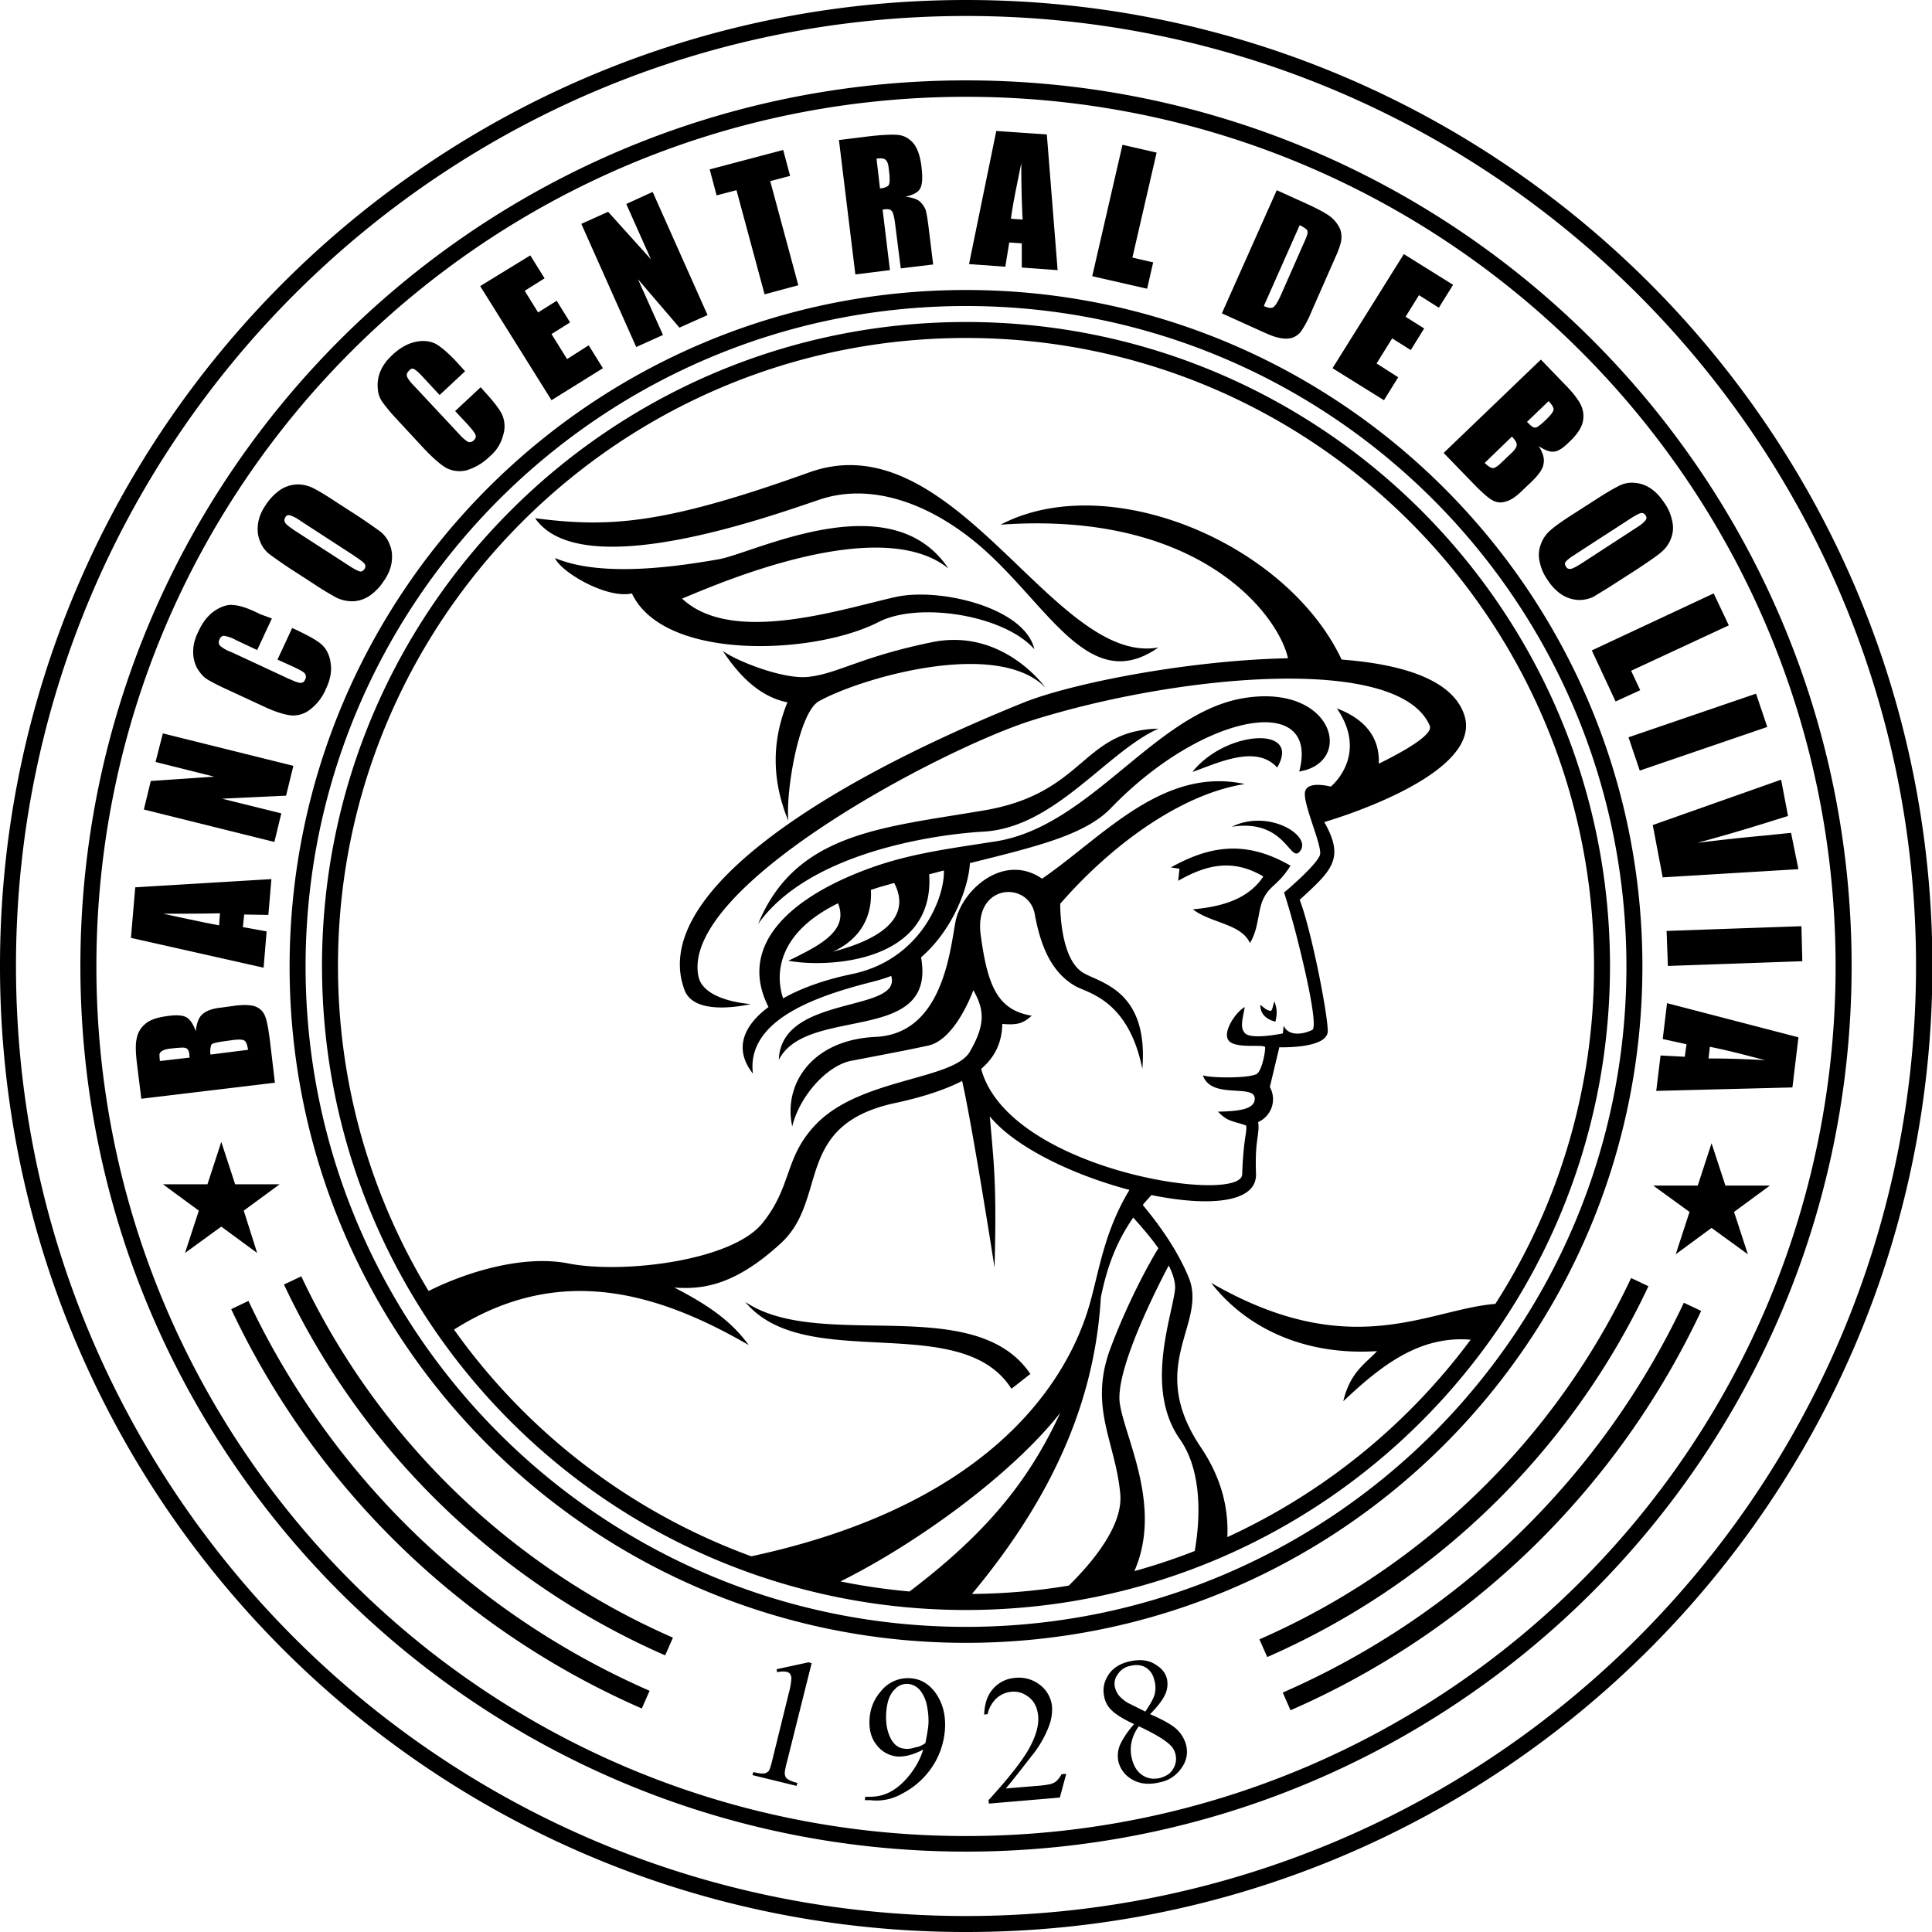 <svg xmlns="http://www.w3.org/2000/svg" width="48" height="48" viewBox="0 0 48 48" fill="currentColor"><path d="M24 0c13.262 0 24.01 10.749 24.01 24s-10.748 24-24 24C10.75 48.01 0 37.262 0 24 0 10.749 10.749 0 24 0m0 .397C10.974.397.397 10.974.397 24 .397 37.036 10.964 47.603 24 47.603S47.603 37.036 47.603 24C47.613 10.974 37.036.397 24 .397m0 1.6c12.156 0 22.003 9.858 22.003 22.003 0 12.156-9.858 22.003-22.003 22.003S1.997 36.145 1.997 24 11.855 1.997 24 1.997m0 .408c-11.93 0-21.605 9.676-21.605 21.606S12.07 45.616 24 45.616s21.605-9.675 21.605-21.605C45.605 12.07 35.93 2.405 24 2.405m1.847 39.463a.77.77 0 0 1 .29.527c.01.15-.01.3-.065.461a2.7 2.7 0 0 1-.461.795l-.29.373q-.248.315-.333.41l.773-.064c.161-.01.269-.032.333-.043.064-.021.118-.042.161-.085s.086-.097.118-.161l.118-.011-.16.59-1.762.15-.01-.085.09-.099c.424-.47.727-.856.897-1.147.183-.322.269-.601.247-.848-.021-.193-.086-.344-.214-.451s-.269-.161-.43-.15a.63.63 0 0 0-.387.16.76.76 0 0 0-.225.398l-.086.01q.016-.398.205-.62l.02-.024a.8.8 0 0 1 .548-.268.85.85 0 0 1 .623.182m-3.21-.171c.246.021.44.14.6.354.194.268.269.59.237.956q-.049.499-.322.902c-.183.268-.43.494-.741.655a1.28 1.28 0 0 1-.795.16h-.129l.011-.085c.193.01.376-.01.548-.086.171-.075.343-.204.515-.408s.3-.43.376-.677c-.247.13-.462.183-.644.172a.73.73 0 0 1-.495-.263l-.02-.027c-.14-.171-.194-.397-.173-.665q.032-.387.29-.677a.85.85 0 0 1 .741-.311m-2.546-.398.075.022-.612 2.448-.015.058c-.032.129-.048.216-.038.254a.15.15 0 0 0 .064.118.7.7 0 0 0 .247.096l-.021.075-1.096-.268.022-.075c.14.032.225.043.279.032a.2.2 0 0 0 .107-.064c.022-.033.054-.13.097-.312l.402-1.633a1.7 1.7 0 0 0 .06-.343.2.2 0 0 0-.032-.118c-.022-.032-.054-.043-.086-.053a.6.6 0 0 0-.237.01l-.01-.075zm8.58.033c.172.096.28.214.322.375a.63.63 0 0 1-.032.365c-.054.13-.172.301-.387.516.301.129.505.247.613.333a.83.83 0 0 1 .279.419.67.67 0 0 1-.108.58.83.83 0 0 1-.523.357l-.035.008q-.419.096-.709-.097a.7.7 0 0 1-.3-.408.7.7 0 0 1 .032-.419l.024-.051c.067-.132.17-.295.33-.475-.279-.129-.462-.247-.558-.344a.6.6 0 0 1-.183-.333c-.043-.193-.01-.365.097-.537s.29-.29.526-.343.44-.043.612.054m-.376 1.557c-.096.128-.15.257-.182.397a.9.9 0 0 0 .01.408c.043.182.13.322.258.408s.269.107.43.075c.15-.043.268-.107.333-.225a.46.46 0 0 0 .064-.355.45.45 0 0 0-.132-.24l-.018-.017c-.14-.13-.398-.28-.763-.451m-6.059-.923-.019.02c-.107.108-.171.28-.193.505-.032.312.022.559.129.741.086.14.193.204.333.215.064.01.15 0 .247-.032a.55.55 0 0 0 .258-.108l.017-.08q.045-.233.058-.37c.01-.14 0-.301-.032-.462a.9.9 0 0 0-.172-.398.44.44 0 0 0-.29-.16.4.4 0 0 0-.336.13m5.855-.58a.47.47 0 0 0-.322.214.38.38 0 0 0-.064.333c.021.075.053.14.107.204a.9.9 0 0 0 .215.172l.43.214.043-.066c.105-.162.174-.29.193-.385a.66.66 0 0 0-.011-.322c-.032-.15-.108-.257-.215-.322s-.236-.075-.376-.043m13.745-9.02.43.203a20.23 20.23 0 0 1-10.202 9.922l-.193-.44a19.77 19.77 0 0 0 9.965-9.686m-35.662-.044a19.77 19.77 0 0 0 9.966 9.686l-.194.44a20.23 20.23 0 0 1-10.201-9.922zm34.352-.569.43.204a18.8 18.8 0 0 1-9.471 9.213l-.194-.44a18.34 18.34 0 0 0 9.235-8.977m-33.04-.042a18.34 18.34 0 0 0 9.234 8.977l-.193.44a18.8 18.8 0 0 1-9.471-9.213zM24 7.205c9.278 0 16.805 7.528 16.805 16.806S33.278 40.816 24 40.816 7.195 33.29 7.195 24.011C7.205 14.722 14.722 7.205 24 7.205m0 .398c-9.052 0-16.408 7.345-16.408 16.408 0 9.052 7.345 16.408 16.408 16.408s16.408-7.345 16.408-16.408S33.063 7.603 24 7.603M24 8c8.838 0 16 7.162 16 16s-7.162 16-16 16S8 32.838 8 24 15.162 8 24 8m4.156 22.25c-.473.676-.677 1.353-.806 1.986-.138 2.365-1.04 4.772-3.203 7.366H24q1.306 0 2.554-.208l.06-.06c.586-.587 1.278-1.451 1.22-2.201-.04-.465-.154-.876-.258-1.28l-.024-.093c-.174-.683-.3-1.358.035-2.257l.044-.116c.421-1.098.93-2.022 1.148-2.375-.226-.322-.484-.601-.623-.762m-1.815 4.853c-1.196 1.522-3.55 3.238-5.46 4.187q.842.172 1.716.25c1.896-1.438 2.964-2.74 3.744-4.437m2.695-3.661-.09.171c-.393.766-1.242 2.522-1.123 3.265.126.85 1.064 2.555.36 4.156q.766-.212 1.5-.5c.14-.8.182-1.948-.339-2.733l-.029-.043c-.859-1.224-.236-2.931-.128-3.672.032-.193-.033-.408-.15-.644m-5.133-4.586c-.403.207-.927.385-1.59.532l-.074.016c-1.38.297-1.747.976-1.985 1.71l-.034.11-.026.084-.073.248-.028.092c-.138.448-.306.887-.7 1.246-1.192 1.095-2.008 1.138-2.641 1.095.73.376 1.385.784 1.847 1.428-2.35-1.36-4.76-2.005-7.32-.384a15.66 15.66 0 0 0 7.294 5.599l.093.034.012-.003c5.78-1.246 7.733-4.18 8.34-6.083.273-.862.36-1.848 1-2.947l.041-.07c-1.385-.366-2.835-1.053-3.468-1.826l.063.73.017.211.016.214.004.072c.023.35.036.718.037 1.205v.212a52 52 0 0 1-.02 1.114l-.118-.751c-.194-1.208-.515-3.134-.687-3.888M24 8.397c-8.612 0-15.603 6.99-15.603 15.603 0 2.955.823 5.719 2.252 8.075.919-.464 2.334-.904 3.461-.687 1.342.268 4.07-.054 4.832-.999.315-.39.46-.742.582-1.081l.075-.211c.143-.404.299-.796.729-1.22 1.127-1.096 3.371-1.053 3.769-1.75l.042-.076c.36-.65.292-1.005.044-1.45l-.025.063c-.15.379-.545 1.19-1.092 1.312l-.172.037c-.14.03-.295.061-.453.093l-.53.103-.746.143c-.612.107-1.3.88-1.482 1.632-.225-1.01.451-2.148 2.073-2.223 1.605-.074 1.831-1.99 1.971-2.8l.005-.024c.128-.795 1.191-1.772 2.158-1.106l.09-.063c1.484-1.048 2.947-2.72 4.946-2.289-1.578.247-3.307 1.504-4.585 2.975v.036c.001.215.035 1.341.558 1.671l.026.015c.431.25 1.614.443 1.456 2.38-.343-1.708-1.342-1.88-1.653-2.051-.677-.376-.903-1.16-1.02-1.794-.151-.826-1.515-.773-1.343.516.172 1.288.43 1.868 1.267 2.008l-.04.035c-.194.163-.338.199-.69.169-.01.45-.172.816-.526 1.117.687 2.534 6.464 3.382 6.486 2.62l.003-.09c.035-.842.125-.968.093-1.124-.333-.118-.45-.086-.698-.343l.113-.003c.507-.017.78-.087.8-.298.043-.419-1.074.022-1.288-.601.236.075 1.245.075 1.363-.054s.194-.558.183-.644c-.008-.031-.1-.034-.223-.035h-.15c-.198-.002-.42-.018-.518-.116-.194-.193.15-.719.386-.848l-.011.061c-.052.27-.108.464.022.594.172.161.934 0 .934 0l.022-.193c.096.236.418.247.708.107.108-.051-.025-.802-.21-1.605l-.022-.091-.043-.183-.05-.202a20 20 0 0 0-.373-1.334l.091-.077c.281-.242.743-.674.8-.857.065-.204-.397-1.202-.375-1.535s.644-.161.644-.161l.031-.028c.158-.147.836-.874.12-1.916.912.344 1.062.945 1.041 1.374q.162-.079.331-.168l.061-.033c.489-.262.951-.566.875-.743-.773-1.794-6.282-1.268-9.89-.13-2.244.71-8.74 4.135-8.279 6.358.113.545 1.024.662 1.249.683l.05.004-.08.018c-.3.06-1.343.225-1.563-.362-.87-2.298 3.179-5.025 8.408-7.14 1.203-.484 4.081-1.053 6.583-1.107-.247-1.095-2.212-3.672-7.141-3.318 2.663-1.396 7.098.44 8.473 3.35l.107.01c1.517.128 2.701.537 2.953 1.408.419 1.503-3.49 2.62-3.49 2.62.515.913.193 1.192-.612 1.933.128.325.285.944.418 1.563l.036.17.028.137c.125.62.216 1.19.216 1.394-.01.44-1.203.398-1.203.398l-.236.988a.62.62 0 0 1-.29.87l.004.033c.03.287-.089.417-.058 1.244.033.741-1.18.827-2.598.537-.075.086-.15.161-.215.247l.06.073c.331.403.795 1.033 1.078 1.72.483 1.16-1.074 2.17.3 4.22.546.809.693 1.57.663 2.238a15.7 15.7 0 0 0 6.045-4.905c-1.259-.102-2.201.619-3.164 1.53.172-.742.58-.956.838-1.246-1.825.118-3.264-.59-4.123-1.697 3.479 2.01 5.392.656 7.062.524A15.5 15.5 0 0 0 39.603 24c0-8.612-6.98-15.603-15.603-15.603m-5.487 23.947c.78.527 1.91.566 3.062.586l.476.008c1.431.029 2.826.128 3.549 1.199-.161.118-.311.247-.472.365-.598-.94-1.786-1.066-3.028-1.134l-.617-.032c-1.168-.065-2.305-.188-2.97-.992m24.01-3.941.344 1.052h1.106l-.891.655.343 1.052-.902-.655-.89.655.343-1.052-.902-.655h1.106zM5.498 28.37l.344 1.053h1.106l-.892.655.333 1.052-.891-.655-.902.655.344-1.052-.892-.655h1.106zM6.325 25a.4.4 0 0 1 .247.214c.054.108.096.333.14.688l.118.998-3.319.398-.107-.86c-.032-.268-.043-.483-.01-.622a.6.6 0 0 1 .214-.376c.118-.107.322-.172.612-.204q.29-.035.419.043c.086.054.161.16.225.343.02-.192.07-.337.157-.416l.015-.013c.097-.086.258-.14.473-.161l.311-.043c.226-.032.397-.022.505.01m35.092-.076 3.265.849-.15 1.245-3.383.086.107-.88.602.032.043-.311-.591-.13zm-9.138-5.755c.521-1.967-2.336-1.47-4.602.831l-.069.07c-.634.667-1.825.956-3.511 1.375-.033.612-.43 1.665-1.214 2.341.19 1.047-.449 1.363-1.244 1.557l-.058.013q-.116.028-.235.052l-.18.037-.156.032c-.696.143-1.38.309-1.66.854.054-1.632 3.071-1.16 2.792-2.083a4 4 0 0 1-.322.107l-.19.05c-1.245.32-3.097.903-2.924 2.27-.483-.612-.236-1.192.387-1.654-.795-1.568.6-2.781 2.63-3.49.935-.322 1.805-.44 2.996-.623 2.384-.365 3.974-3.21 6.196-3.565 2.223-.354 2.739 1.6 1.364 1.826M4.252 26.05c-.107.01-.171.032-.214.054s-.065.053-.076.086v.014c0 .03.002.086.011.157l.741-.086c-.01-.032-.01-.064-.01-.085-.011-.086-.044-.14-.087-.15-.043-.022-.16-.011-.365.01m38.229-.043-.033.29c.387 0 .849.01 1.407.043l-.41-.106a17 17 0 0 0-.964-.227m-36.66-.172-.312.043-.053.009c-.109.019-.177.038-.205.066a.5.5 0 0 0-.021.247l.934-.118-.01-.051c-.019-.089-.04-.147-.076-.174-.043-.033-.129-.033-.258-.022m25.846-.955.02.069c.038.137.048.222.002.435-.247-.064-.376-.204-.376-.419l.076.06c.086.067.115.082.192.09.054-.074.043-.16.086-.235m-8.215-3.254-.365.096c.14 2.191-2.502 2.33-3.5 2.148l.195-.096c.726-.36 1.286-.71 1.04-1.332-1.536.752-1.558 1.793-1.364 2.362.453-.257 1.024-.455 1.619-.584l.077-.017c1.708-.344 2.32-1.89 2.298-2.577m-16.708.215-.076.89-.6-.01-.033.312.59.107-.075.902-3.296-.741.107-1.256zm38.013 1.17.022.87-3.34.118-.032-.87zm-22.54-1.074c-.118.032-.225.065-.343.097-.075.021-.161.054-.236.075.043.784-.376 1.278-.945 1.536l.203-.056.058-.017.087-.028c.848-.274 1.611-.766 1.176-1.607m9.847-.43c-.311.495-.515.484-.676.828-.14.279-.107.73-.333 1.095-.215-.483-.977-.494-1.417-.838.708-.064 1.374-.247 1.75-.816-.709-.419-1.353-.333-2.116.108l.02-.177.013-.124c-.075-.01-.14-.022-.215-.032.966-.537 1.858-.688 2.974-.043m-26.62 1.483.022-.301-.127.003q-.416.008-.956.008h-.324l.395.086.639.135.157.031.159.03zm23.335-4.886c-1.29.58-2.556 2.437-4.317 2.555l-.113.007c-1.268.085-4.285.552-5.514 2.291.934-2.276 3.093-2.394 5.616-2.824s2.416-1.986 4.328-2.03m15.473 1.267.172.902-.289.09q-1.135.358-1.966.576l.316-.037q.774-.091 1.391-.146l.623-.064.183.902-3.372.204-.247-1.3zm-11.94 1.76c-.258.377-.344-.804-1.708-.59.913-.45 1.976.215 1.707.59m-28.264-2.91 3.243.806-.182.741-1.59.075 1.472.365-.172.71-3.243-.806.172-.709 1.578-.107-1.46-.365zm21.92-1.148.008.01c-1.214-1.234-4.628-.225-5.638.344-.494.3-.816 2.234-.751 2.964-.408-.988-.42-1.965-.022-2.942-.627-.124-1.146-.582-1.594-1.261l-.013-.02c.258.214 1.466.715 2.113.65l.031-.003c.73-.086 1.278-.494 3.05-.859 1.684-.347 2.718.985 2.816 1.117m3.659 2.105c.816-1.031 2.727-1.16 2.105-.108-.527-.59-1.504-.097-2.105.108m14.003-1.944.279.827-3.168 1.084-.28-.827zm-37.818-2.2c.16.01.375.085.654.225l.29.107-.365.784-.526-.247a.9.9 0 0 0-.3-.107c-.04 0-.079.027-.102.072l-.006.014c-.032.064-.021.118.01.16a.9.9 0 0 0 .29.162l1.407.655.103.044q.139.061.198.063c.054 0 .097-.021.118-.085a.13.13 0 0 0-.01-.15c-.033-.044-.14-.097-.301-.173l-.376-.171.365-.784.118.053.117.058c.249.123.423.225.517.318.1.1.173.24.2.415l.004.036c.03.182-.006.383-.1.594l-.018.04a1.25 1.25 0 0 1-.398.515.67.67 0 0 1-.483.14c-.172-.022-.408-.097-.698-.236l-.88-.408c-.215-.097-.376-.183-.484-.247s-.182-.162-.257-.28a.86.86 0 0 1-.097-.418c0-.162.043-.323.129-.494.107-.237.247-.408.408-.516.161-.107.322-.16.472-.14m36.767-.29.376.794-2.427 1.128.226.483-.612.28-.591-1.268zM28.78 16.086c-1.805 1.267-2.825-1.278-4.672-2.717-1.138-.891-2.502-1.374-3.747-.956l-.478.162c-1.695.57-5.564 1.779-6.588.3l.11.014c1.781.219 3.152.121 6.698-1.152 3.608-1.3 6.078 4.821 8.677 4.349m-5.22-1.965c-1.739-1.396-5.873.45-6.614.751 1.246 1.17 3.962.258 5.315-.042 1.096-.237 3.2.268 3.437 1.299-.754-.85-2.841-1.174-3.833-.693l-.033.016c-1.61.827-5.337.978-6.132-.708-.633.14-1.771-.537-1.911-.88 1.192.504 3.135.192 4.07.031.923-.172 4.274-1.9 5.702.226M7.754 12.113l.035.018c.13.067.323.181.588.358l.483.311.077.051c.238.158.407.28.514.357a.73.73 0 0 1 .236.333c.054.129.064.28.043.43s-.086.31-.193.461c-.097.15-.215.269-.333.355a.8.8 0 0 1-.408.15.9.9 0 0 1-.408-.075l-.036-.018a7 7 0 0 1-.587-.358l-.483-.312-.078-.05c-.238-.158-.406-.28-.513-.358a.73.73 0 0 1-.236-.332c-.054-.13-.065-.28-.043-.43s.086-.311.193-.462c.097-.15.215-.268.333-.354a.8.8 0 0 1 .408-.15c.15-.011.28.021.408.075m32.848-.118c.14.01.28.053.408.14.12.079.22.185.32.328l.024.036c.107.15.161.301.193.451.033.15.022.29-.032.43a.8.8 0 0 1-.236.333c-.108.096-.3.225-.59.419l-.573.368-.083.053-.102.065-.287.175-.04.026a.8.8 0 0 1-.408.086.85.85 0 0 1-.408-.14 1.2 1.2 0 0 1-.32-.329l-.024-.036c-.107-.15-.161-.3-.193-.451a.73.73 0 0 1 .032-.43.8.8 0 0 1 .236-.343c.107-.097.3-.236.59-.419l.484-.311.078-.05c.227-.147.399-.246.515-.306l.019-.01a.7.7 0 0 1 .397-.085m-33.514.859c-.021.043-.032.075-.01.118.01.043.096.107.236.204l1.31.848c.16.108.268.161.311.172s.086-.01.118-.054c.033-.053.033-.096 0-.14s-.14-.117-.3-.225l-1.289-.837a.9.9 0 0 0-.268-.14.095.095 0 0 0-.108.054m33.697-.108c-.04 0-.12.039-.255.124l-1.334.864-.126.084a.8.8 0 0 0-.164.131q-.05.048 0 .129c.032.054.075.064.129.054.053-.011.171-.076.332-.183l1.289-.838.046-.03a.8.8 0 0 0 .18-.152q.048-.065 0-.129a.11.11 0 0 0-.097-.054m-2.502-3.812.601.623c.193.193.322.365.387.494a.64.64 0 0 1 .053.43c-.032.15-.15.332-.365.526-.14.14-.257.204-.354.214s-.225-.032-.376-.14c.101.163.145.305.123.429l-.005.023c-.021.129-.118.258-.279.419l-.225.214q-.242.243-.42.29a.4.4 0 0 1-.332-.021c-.099-.05-.252-.18-.468-.402l-.756-.78zm-27.469-.397c.14.075.312.225.527.45l.214.237-.633.59-.398-.429c-.118-.129-.193-.193-.236-.215s-.086-.01-.129.043c-.053.054-.064.097-.043.15s.086.14.204.258l1.064 1.139.039.042a1 1 0 0 0 .197.172c.053.022.096.011.15-.032.043-.043.065-.086.043-.14-.021-.053-.086-.139-.215-.279l-.29-.31.634-.592.086.097.06.066c.202.225.332.397.39.525a.72.72 0 0 1 .022.504 1 1 0 0 1-.312.509l-.031.028a1.4 1.4 0 0 1-.559.333.73.73 0 0 1-.504-.053c-.15-.086-.333-.247-.559-.484l-.728-.786a4 4 0 0 1-.292-.352.64.64 0 0 1-.129-.354.9.9 0 0 1 .065-.43c.064-.15.16-.279.3-.408.183-.172.376-.28.57-.322s.354-.022.493.043m26.75 2.309-.677.655c.086.086.161.129.204.129s.118-.043.215-.14l.225-.215c.108-.096.15-.172.15-.215.011-.053-.032-.118-.118-.214m.912-.88-.537.515.065.064c.064.064.107.086.16.075.044-.01.14-.086.28-.225l.038-.04a.6.6 0 0 0 .102-.132c.021-.043.021-.075 0-.108-.011-.043-.054-.085-.108-.15m-25.3-3.62.355.57-.494.31.333.538.462-.29.333.537-.462.29.387.622.536-.343.355.569-1.278.795-1.772-2.835zm21.703-.032 1.224.763-.354.569-.494-.312-.333.537.462.29-.333.537-.462-.29-.387.623.537.343-.354.57-1.278-.795zM16.215 4.768l1.364 3.06-.698.312-1.031-1.203.622 1.385-.665.3-1.364-3.06.666-.3 1.063 1.18-.612-1.374zm15.506-.043.59.268.124.056q.472.215.628.342a.8.8 0 0 1 .236.311.6.6 0 0 1 .011.333 2 2 0 0 1-.118.323l-.59 1.341-.032.074a2.5 2.5 0 0 1-.248.463.45.45 0 0 1-.236.161q-.13.033-.29 0c-.16-.033-.247-.075-.44-.16l-.999-.452zm.569.87-.891 2.008c.118.053.193.064.247.021.043-.032.118-.15.204-.354l.526-1.192.024-.053c.048-.109.074-.178.083-.216.01-.043 0-.086-.021-.107a.7.7 0 0 0-.172-.107M19.458 3.726l.172.644-.494.13.698 2.587-.838.226-.698-2.588-.494.129-.172-.645zm8.43-.129.848.194-.602 2.609.516.118-.15.655-1.364-.311zm-5.595-.247q.225.017.386.194c.102.112.175.302.21.56l.005.041c.032.258.021.44-.032.537s-.172.161-.365.204c.171.021.3.064.365.129a.6.6 0 0 1 .129.182l.005.017c.022.068.051.232.08.477l.108.88-.805.097-.14-1.106c-.02-.171-.05-.277-.08-.315l-.006-.007q-.048-.064-.225-.032l.182 1.503-.859.108-.408-3.34.612-.075.092-.012c.358-.043.607-.052.746-.042m2.459-.096 1.256.086.268 3.371-.89-.064v-.601l-.312-.022-.097.602-.902-.065zm.622.794-.133.659c-.06.307-.104.549-.124.727l.29.021-.006-.11a27 27 0 0 1-.027-1.297m-3.597-.107.086.74a.4.4 0 0 0 .204-.064c.032-.032.043-.118.032-.268l-.021-.183c-.01-.107-.043-.171-.086-.204s-.118-.032-.215-.021"/></svg>